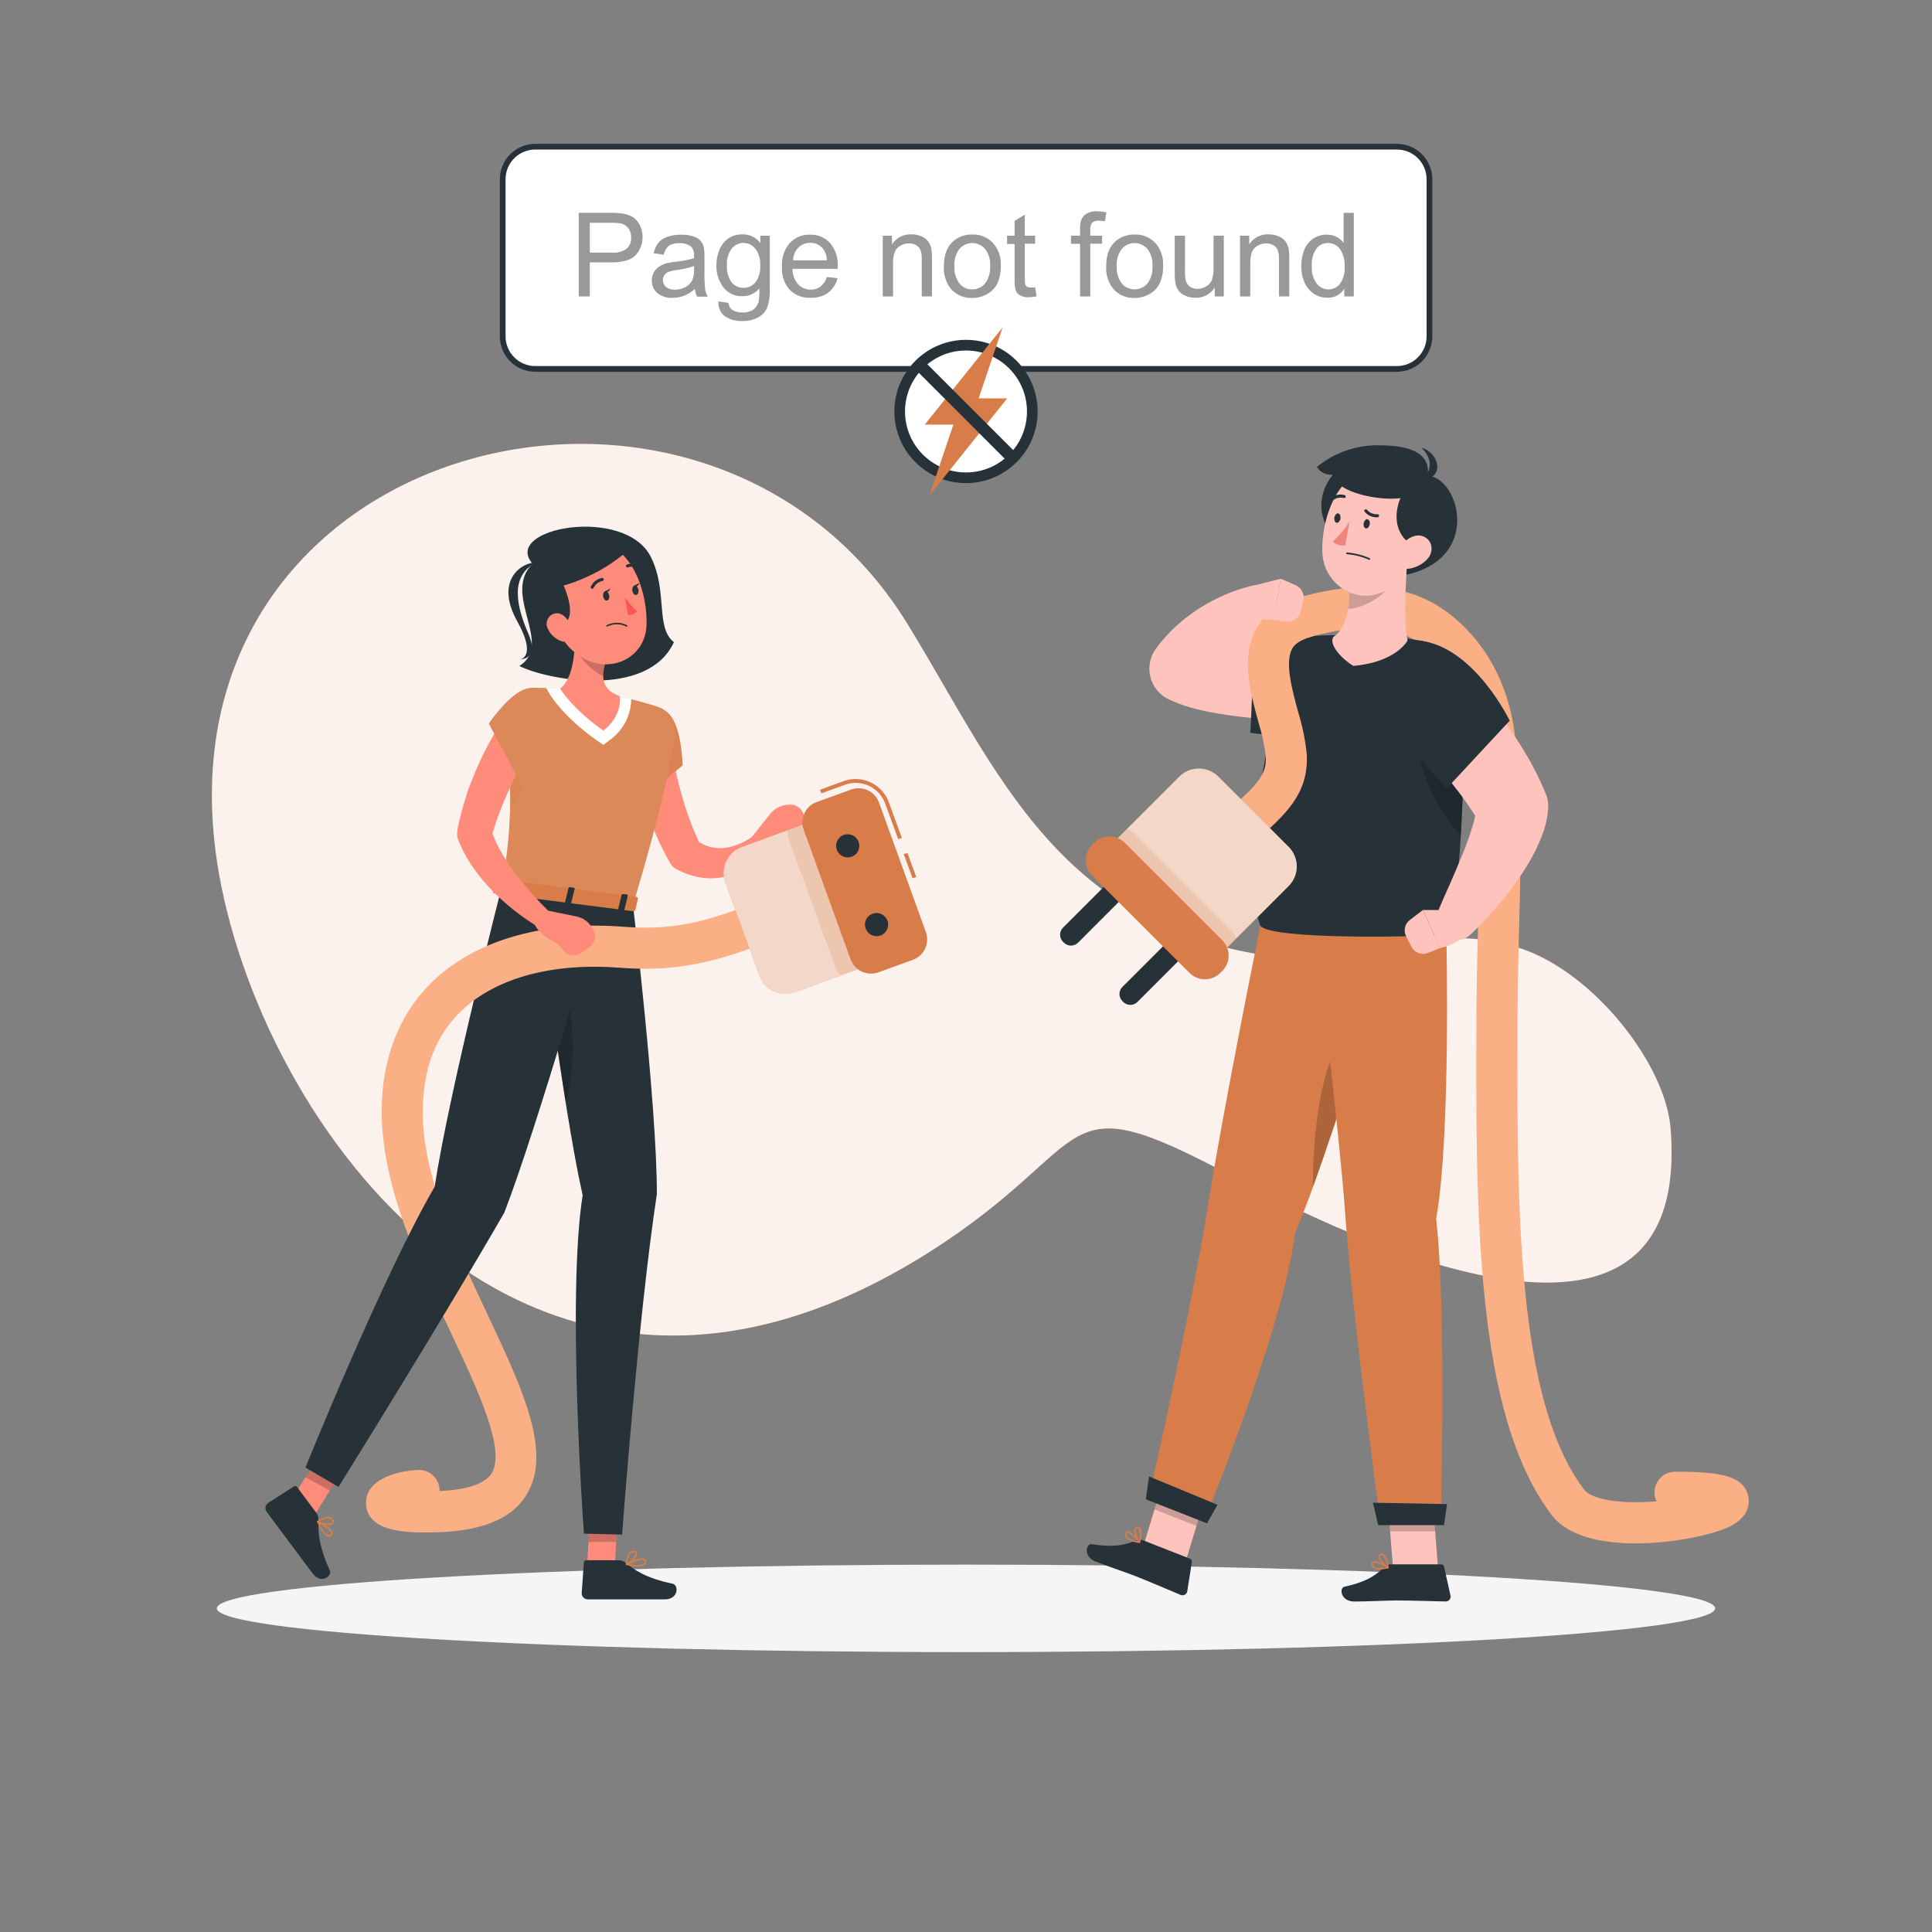 <svg width="500" height="500" viewBox="0 0 500 500" fill="none" xmlns="http://www.w3.org/2000/svg">
<rect x="0" y="0" width="500" height="500" fill="#808080" stroke="none"/>
<path d="M432.34 292C431.01 275.36 412.62 252 393.93 245.58C370.06 237.34 354.93 250.4 333.08 248.01C274 241.54 258.25 199.52 234.83 161.44C182.91 77.04 39.28 113.17 56.22 223.34C66.41 289.59 136.12 390 240.34 324.14C285.34 295.66 271.68 279.14 319.46 304.71C338.32 314.79 438.38 367.36 432.34 292Z" fill="#D87D4A"/>
<path opacity="0.9" d="M432.34 292C431.01 275.36 412.62 252 393.93 245.58C370.06 237.34 354.93 250.4 333.08 248.01C274 241.54 258.25 199.52 234.83 161.44C182.91 77.04 39.28 113.17 56.22 223.34C66.41 289.59 136.12 390 240.34 324.14C285.34 295.66 271.68 279.14 319.46 304.71C338.32 314.79 438.38 367.36 432.34 292Z" fill="white"/>
<path d="M250 427.56C357.082 427.56 443.89 422.492 443.89 416.24C443.89 409.988 357.082 404.92 250 404.92C142.917 404.92 56.11 409.988 56.11 416.24C56.11 422.492 142.917 427.56 250 427.56Z" fill="#F5F5F5"/>
<path d="M137.82 145.88C129.76 153.99 143.46 166.58 134.41 172.36C141.8 176.07 167.7 180.78 174.41 166.19C169.52 162.39 172.92 153.05 168.41 144.08C161.66 130.78 129.76 136.67 137.82 145.88Z" fill="#263238"/>
<path d="M138.55 145.67C136.04 145.25 127.55 149.47 133.87 160.8C138.96 169.96 134.72 170.61 134.72 170.61C134.72 170.61 139.72 170.75 136.72 163.94C133.54 156.67 132.05 149.13 138.55 145.67Z" fill="#263238"/>
<path d="M198 217.61C197.691 217.044 197.172 216.622 196.554 216.435C195.937 216.248 195.271 216.311 194.7 216.61L194.11 216.92C193.92 217.02 193.56 217.26 193.27 217.43C192.98 217.6 192.64 217.79 192.32 217.95C191.689 218.267 191.038 218.541 190.37 218.77C189.134 219.218 187.834 219.464 186.52 219.5C185.313 219.514 184.112 219.321 182.97 218.93C182.244 218.661 181.545 218.326 180.88 217.93C180.02 216.03 179.2 214.11 178.5 212.13C177.65 209.82 176.9 207.46 176.24 205.07C175.58 202.68 175 200.26 174.52 197.83C174.27 196.62 174.05 195.4 173.85 194.19L173.58 192.38C173.49 191.8 173.41 191.14 173.36 190.68V190.48C173.227 189.154 172.573 187.935 171.542 187.091C170.51 186.247 169.186 185.847 167.86 185.98C166.534 186.113 165.315 186.767 164.471 187.798C163.627 188.829 163.227 190.154 163.36 191.48C163.43 192.33 163.49 192.98 163.58 193.69C163.67 194.4 163.77 195.08 163.87 195.77C164.09 197.15 164.34 198.51 164.62 199.87C165.176 202.572 165.877 205.243 166.72 207.87C167.11 209.19 167.59 210.49 168.04 211.8C168.49 213.11 169.04 214.39 169.61 215.66C170.701 218.226 171.94 220.727 173.32 223.15L173.44 223.37C173.799 224.021 174.337 224.555 174.99 224.91C176.88 225.94 178.922 226.663 181.04 227.05C183.215 227.434 185.444 227.387 187.6 226.91C190.644 226.204 193.439 224.687 195.69 222.52C196.06 222.18 196.41 221.83 196.69 221.46C196.97 221.09 197.31 220.74 197.69 220.22C197.983 219.859 198.168 219.422 198.223 218.96C198.278 218.498 198.2 218.03 198 217.61Z" fill="#FF8B7B"/>
<path d="M204.65 208.25H204.36C203.403 208.23 202.454 208.43 201.587 208.836C200.72 209.242 199.958 209.842 199.36 210.59L194.53 216.65V220.79C198.41 222.33 203.33 218.18 203.33 218.18L205.82 217.55C206.658 217.341 207.389 216.828 207.871 216.112C208.353 215.395 208.552 214.525 208.43 213.67L208.07 211.24C207.953 210.415 207.543 209.659 206.915 209.11C206.288 208.561 205.484 208.256 204.65 208.25Z" fill="#FF8B7B"/>
<path d="M173.23 184.88C176.46 188.2 176.66 198.11 176.66 198.11L163.74 208.51C163.74 208.51 158.43 193.81 161.37 188.62C163.86 184.22 169.11 180.65 173.23 184.88Z" fill="#D87D4A"/>
<g opacity="0.2">
<path opacity="0.2" d="M173.23 184.88C176.46 188.2 176.66 198.11 176.66 198.11L163.74 208.51C163.74 208.51 158.43 193.81 161.37 188.62C163.86 184.22 169.11 180.65 173.23 184.88Z" fill="white"/>
</g>
<path d="M151.85 407.67L158.99 408.45L159.97 389.05L152.83 388.26L151.85 407.67Z" fill="#FF8B7B"/>
<path d="M160.16 403.79H151.77C151.601 403.784 151.436 403.845 151.311 403.959C151.186 404.073 151.11 404.231 151.1 404.4L150.54 412.33C150.54 412.745 150.702 413.143 150.992 413.44C151.281 413.737 151.675 413.91 152.09 413.92C155.63 413.92 155.67 413.92 160.09 413.92H172C175.66 413.92 175.67 410.21 174.09 409.87C166.98 408.37 164.21 406.29 161.7 404.31C161.259 403.97 160.717 403.787 160.16 403.79Z" fill="#263238"/>
<path opacity="0.2" d="M159.97 389.06L159.46 399.06H152.28L152.83 388.27L159.97 389.06Z" fill="black"/>
<path d="M163.82 234.27C163.82 234.27 170 286 170 309C165.13 341 161 397.16 161 397.16L151.12 396.9C151.12 396.9 146.63 335.74 150.79 309.33C145.46 285.67 138.88 231.07 138.88 231.07L163.82 234.27Z" fill="#263238"/>
<path opacity="0.2" d="M144.77 248.67C143.593 249.188 142.45 249.783 141.35 250.45C142.71 260.66 144.5 273.51 146.4 285.37C149.64 275.61 147.89 254.15 144.77 248.67Z" fill="black"/>
<path d="M74.53 389.66L80.42 393.77L90.58 377.21L84.69 373.1L74.53 389.66Z" fill="#FF8B7B"/>
<path d="M81.91 391.6L76.91 384.87C76.815 384.732 76.669 384.637 76.505 384.605C76.34 384.573 76.17 384.607 76.03 384.7L69.33 389C68.996 389.246 68.772 389.614 68.706 390.023C68.641 390.433 68.739 390.852 68.98 391.19C71.07 394.04 71.11 394.06 73.74 397.6C75.37 399.77 78.62 404.14 80.86 407.15C83.1 410.16 86.03 407.88 85.35 406.4C82.35 399.81 82.35 396.4 82.41 393.16C82.42 392.599 82.245 392.051 81.91 391.6Z" fill="#263238"/>
<path opacity="0.2" d="M90.57 377.21L85.34 385.75L79.03 382.31L84.69 373.1L90.57 377.21Z" fill="black"/>
<path d="M110.66 396.6C105.55 396.6 94.91 396.6 94.73 389.08C94.59 383.18 101.89 380.73 108.19 380.43C108.888 380.396 109.586 380.501 110.244 380.737C110.901 380.973 111.506 381.336 112.023 381.806C112.541 382.276 112.96 382.843 113.258 383.475C113.556 384.107 113.727 384.792 113.76 385.49V385.89C120.9 385.55 125.52 383.99 127.21 381.33C131.02 375.33 123.72 359.84 116.67 344.87C108.37 327.26 98.97 307.31 98.79 288.2C98.783 287.501 98.915 286.808 99.176 286.16C99.437 285.512 99.823 284.922 100.313 284.423C100.802 283.925 101.385 283.527 102.028 283.254C102.671 282.981 103.361 282.836 104.06 282.83C105.462 282.832 106.806 283.387 107.801 284.373C108.797 285.36 109.364 286.699 109.38 288.1C109.54 304.88 118.38 323.71 126.24 340.33C135.24 359.51 143.09 376.08 136.14 387.03C132.11 393.47 123.76 396.6 110.66 396.6Z" fill="#FBAF85"/>
<path d="M155.91 233.25C155.91 233.25 138.85 292.37 130.52 313.81C114.38 341.87 87.6 384.81 87.6 384.81L79.05 379.81C79.05 379.81 99.05 330.21 112.5 307.11C116.11 283.11 129.76 229.85 129.76 229.85L155.91 233.25Z" fill="#263238"/>
<path d="M83.45 396.43C83.79 396.992 84.312 397.419 84.93 397.64C85.111 397.683 85.3 397.676 85.477 397.617C85.654 397.559 85.811 397.453 85.93 397.31C86.013 397.234 86.077 397.138 86.115 397.032C86.153 396.926 86.165 396.812 86.15 396.7C86.03 395.5 82.93 393.94 82.31 393.64C82.274 393.625 82.234 393.624 82.197 393.637C82.16 393.65 82.129 393.676 82.11 393.71C82.086 393.747 82.073 393.791 82.073 393.835C82.073 393.879 82.086 393.923 82.11 393.96C82.477 394.824 82.926 395.651 83.45 396.43ZM85.58 396.43C85.668 396.54 85.727 396.671 85.75 396.81C85.755 396.849 85.75 396.888 85.736 396.925C85.722 396.962 85.7 396.994 85.67 397.02C85.59 397.112 85.486 397.181 85.37 397.219C85.254 397.258 85.13 397.265 85.01 397.24C84.35 397.11 83.48 396.04 82.64 394.35C83.729 394.857 84.724 395.547 85.58 396.39V396.43Z" fill="#D87D4A"/>
<path d="M82.06 394L82.12 394.05C83.12 394.6 85.72 395.05 86.29 394.22C86.386 394.068 86.432 393.891 86.424 393.712C86.415 393.533 86.35 393.361 86.24 393.22C85.24 391.45 82.24 393.53 82.11 393.62C82.08 393.644 82.057 393.674 82.041 393.709C82.025 393.744 82.018 393.782 82.02 393.82C82.016 393.883 82.03 393.945 82.06 394ZM85.86 393.42C85.889 393.455 85.916 393.492 85.94 393.53C86.05 393.72 86.07 393.86 86.01 393.94C85.68 394.42 83.76 394.25 82.64 393.81C83.39 393.36 85.14 392.45 85.86 393.42Z" fill="#D87D4A"/>
<path d="M165 405.44C165.656 405.5 166.312 405.334 166.86 404.97C166.999 404.848 167.102 404.69 167.157 404.514C167.211 404.337 167.216 404.149 167.17 403.97C167.156 403.857 167.116 403.749 167.054 403.653C166.991 403.558 166.908 403.478 166.81 403.42C165.81 402.81 162.68 404.36 162.07 404.68C162.036 404.699 162.009 404.729 161.995 404.766C161.98 404.802 161.978 404.843 161.99 404.88C162.006 404.922 162.031 404.959 162.064 404.989C162.097 405.018 162.137 405.039 162.18 405.05C163.105 405.276 164.049 405.407 165 405.44ZM166.24 403.71C166.383 403.701 166.525 403.732 166.65 403.8C166.7 403.8 166.75 403.87 166.77 403.99C166.796 404.11 166.79 404.234 166.751 404.35C166.712 404.466 166.643 404.57 166.55 404.65C166.06 405.1 164.68 405.16 162.82 404.83C163.871 404.267 165.011 403.888 166.19 403.71H166.24Z" fill="#D87D4A"/>
<path d="M162.18 405.1H162.25C163.25 404.64 165.2 402.81 164.88 401.86C164.814 401.703 164.702 401.569 164.56 401.475C164.418 401.38 164.251 401.33 164.08 401.33C162.08 401.1 161.94 404.72 161.93 404.87C161.93 404.91 161.941 404.949 161.96 404.984C161.979 405.019 162.007 405.048 162.04 405.07C162.083 405.094 162.132 405.104 162.18 405.1ZM163.98 401.7H164.12C164.33 401.7 164.46 401.79 164.49 401.89C164.68 402.44 163.4 403.89 162.37 404.52C162.46 403.65 162.78 401.7 164 401.7H163.98Z" fill="#D87D4A"/>
<path d="M129.76 229.9L163.82 234.26C171.5 208.4 174.03 195.91 174.71 189.9C174.89 188.389 174.537 186.863 173.712 185.585C172.887 184.307 171.641 183.358 170.19 182.9C168.19 182.26 165.61 181.5 163.05 180.9C162.18 180.67 161.29 180.46 160.42 180.26C155.321 179.225 150.155 178.557 144.96 178.26C144.19 178.19 143.43 178.15 142.66 178.11C141.15 178.03 139.66 178.01 138.3 178.01C137.28 178.009 136.27 178.22 135.335 178.631C134.401 179.041 133.562 179.642 132.872 180.395C132.183 181.147 131.657 182.035 131.33 183.002C131.002 183.969 130.88 184.993 130.97 186.01C131.24 189.01 131.45 191.8 131.61 194.36C131.99 200.36 132.11 205.16 132.02 209.36C131.816 216.256 131.06 223.125 129.76 229.9Z" fill="#D87D4A"/>
<g opacity="0.3">
<path opacity="0.3" d="M129.76 229.9L163.82 234.26C171.5 208.4 174.03 195.91 174.71 189.9C174.89 188.389 174.537 186.863 173.712 185.585C172.887 184.307 171.641 183.358 170.19 182.9C168.19 182.26 165.61 181.5 163.05 180.9C162.18 180.67 161.29 180.46 160.42 180.26C155.321 179.225 150.155 178.557 144.96 178.26C144.19 178.19 143.43 178.15 142.66 178.11C141.15 178.03 139.66 178.01 138.3 178.01C137.28 178.009 136.27 178.22 135.335 178.631C134.401 179.041 133.562 179.642 132.872 180.395C132.183 181.147 131.657 182.035 131.33 183.002C131.002 183.969 130.88 184.993 130.97 186.01C131.24 189.01 131.45 191.8 131.61 194.36C131.99 200.36 132.11 205.16 132.02 209.36C131.816 216.256 131.06 223.125 129.76 229.9Z" fill="white"/>
</g>
<path opacity="0.3" d="M132 209.32C136.5 203.5 138.13 196.84 136.67 193.17L131.59 194.31C132 200.29 132.11 205.11 132 209.32Z" fill="#D87D4A"/>
<path d="M163.05 180.84C162.17 180.61 161.29 180.4 160.42 180.2C155.317 179.17 150.147 178.502 144.95 178.2C144.18 178.14 143.42 178.1 142.66 178.06L141.33 178L142.33 179.75C142.47 179.99 145.87 185.55 154.33 191.53L156.14 192.79L157.88 191.46C159.556 190.258 160.925 188.678 161.877 186.849C162.829 185.02 163.337 182.992 163.36 180.93L163.05 180.84Z" fill="white"/>
<path d="M148.71 167.92C148.39 172.13 147.4 176.42 144.95 178.22C144.95 178.22 148.07 183.41 156.15 189.08C161.21 185.21 160.42 180.2 160.42 180.2C155.04 178.2 155.42 174.47 157.69 168.52L153.49 166.26C153.128 165.861 152.656 165.577 152.134 165.443C151.611 165.31 151.061 165.333 150.552 165.51C150.042 165.687 149.596 166.01 149.269 166.438C148.941 166.867 148.747 167.382 148.71 167.92Z" fill="#FF8B7B"/>
<path opacity="0.2" d="M153.49 166.26C153.15 165.884 152.712 165.609 152.226 165.467C151.739 165.324 151.223 165.318 150.733 165.451C150.244 165.583 149.8 165.849 149.452 166.217C149.104 166.586 148.865 167.044 148.76 167.54C150.356 170.757 152.929 173.386 156.11 175.05C156.224 172.795 156.757 170.58 157.68 168.52L153.49 166.26Z" fill="black"/>
<path d="M142.17 154.72C144.26 162.85 144.97 166.33 149.94 169.72C157.41 174.86 166.94 170.52 167.31 161.94C167.66 154.21 164.19 142.21 155.51 140.49C153.594 140.098 151.61 140.204 149.746 140.797C147.882 141.39 146.201 142.45 144.864 143.877C143.526 145.304 142.576 147.05 142.105 148.948C141.633 150.846 141.656 152.833 142.17 154.72Z" fill="#FF8B7B"/>
<path d="M162.86 142.17C157.964 146.523 152.155 149.724 145.86 151.54C145.86 151.54 152.07 164.75 140.45 161.42C137.08 150.17 140.45 144.33 143.45 141.58C152.69 138.58 159.19 137.58 162.86 142.17Z" fill="#263238"/>
<path d="M141.78 162.73C142.461 164.203 143.698 165.346 145.22 165.91C147.22 166.63 148.41 164.91 147.98 162.91C147.59 161.12 146.07 158.58 143.98 158.71C143.528 158.749 143.092 158.898 142.712 159.146C142.332 159.394 142.019 159.732 141.802 160.13C141.584 160.528 141.468 160.974 141.464 161.427C141.46 161.881 141.569 162.328 141.78 162.73Z" fill="#FF8B7B"/>
<path d="M129.51 227.84L127.58 230.69C127.43 230.91 127.68 231.19 128.07 231.24L163.79 235.82C164.1 235.82 164.37 235.74 164.42 235.55L165.12 232.55C165.12 232.34 164.92 232.13 164.59 232.08L130.09 227.66C129.986 227.636 129.878 227.64 129.776 227.671C129.674 227.703 129.582 227.761 129.51 227.84Z" fill="#D87D4A"/>
<path d="M133.64 232.29L132.72 232.17C132.54 232.17 132.41 232.03 132.44 231.92L133.38 228.01C133.416 227.944 133.473 227.892 133.542 227.863C133.611 227.834 133.688 227.83 133.76 227.85L134.69 227.97C134.87 227.97 135 228.1 134.97 228.22L134.03 232.12C134 232.24 133.83 232.31 133.64 232.29Z" fill="#263238"/>
<path d="M161.15 235.81L160.23 235.7C160.05 235.7 159.92 235.56 159.95 235.44L160.89 231.54C160.89 231.43 161.09 231.35 161.27 231.37L162.2 231.49C162.38 231.49 162.51 231.63 162.48 231.74L161.54 235.65C161.51 235.76 161.34 235.84 161.15 235.81Z" fill="#263238"/>
<path d="M147.4 234.05L146.48 233.93C146.29 233.93 146.16 233.8 146.19 233.68L147.13 229.78C147.13 229.66 147.33 229.59 147.52 229.61L148.44 229.73C148.62 229.73 148.75 229.87 148.73 229.98L147.78 233.89C147.76 234 147.58 234.07 147.4 234.05Z" fill="#263238"/>
<path d="M156.1 154.37C156.22 155.04 156.68 155.52 157.1 155.43C157.52 155.34 157.79 154.74 157.66 154.07C157.53 153.4 157.07 152.92 156.66 153.01C156.25 153.1 156 153.7 156.1 154.37Z" fill="#263238"/>
<path d="M163.66 152.92C163.79 153.59 164.25 154.06 164.66 153.98C165.07 153.9 165.35 153.28 165.22 152.61C165.09 151.94 164.63 151.47 164.22 151.55C163.81 151.63 163.54 152.25 163.66 152.92Z" fill="#263238"/>
<path d="M164 151.63L165.52 150.85C165.52 150.85 165 152.27 164 151.63Z" fill="#263238"/>
<path d="M161.66 154.42C162.554 155.829 163.634 157.11 164.87 158.23C164.577 158.541 164.219 158.784 163.822 158.941C163.424 159.099 162.997 159.166 162.57 159.14L161.66 154.42Z" fill="#FF5652"/>
<path d="M156.94 161.84C156.91 161.875 156.893 161.919 156.892 161.965C156.89 162.012 156.905 162.057 156.933 162.093C156.962 162.13 157.002 162.155 157.047 162.166C157.092 162.176 157.139 162.17 157.18 162.15C157.936 161.765 158.772 161.564 159.62 161.564C160.468 161.564 161.305 161.765 162.06 162.15C162.105 162.176 162.159 162.183 162.209 162.17C162.26 162.157 162.303 162.125 162.33 162.08C162.358 162.034 162.366 161.98 162.355 161.928C162.344 161.876 162.314 161.83 162.27 161.8C161.455 161.382 160.552 161.164 159.635 161.164C158.719 161.164 157.816 161.382 157 161.8C157 161.8 157 161.82 156.94 161.84Z" fill="#263238"/>
<path d="M153.49 152.31C153.552 152.272 153.601 152.216 153.63 152.15C153.839 151.694 154.152 151.294 154.545 150.983C154.938 150.672 155.399 150.458 155.89 150.36C155.943 150.354 155.994 150.337 156.04 150.311C156.086 150.285 156.127 150.25 156.16 150.208C156.192 150.166 156.216 150.118 156.23 150.067C156.244 150.016 156.247 149.963 156.24 149.91C156.235 149.858 156.22 149.807 156.195 149.761C156.17 149.715 156.136 149.674 156.095 149.641C156.054 149.609 156.006 149.585 155.956 149.571C155.905 149.557 155.852 149.553 155.8 149.56C155.175 149.677 154.587 149.941 154.084 150.33C153.582 150.72 153.179 151.224 152.91 151.8C152.871 151.879 152.86 151.968 152.877 152.055C152.894 152.141 152.939 152.219 153.005 152.277C153.071 152.335 153.154 152.37 153.242 152.376C153.33 152.382 153.417 152.359 153.49 152.31Z" fill="#263238"/>
<path d="M165.91 147.24L165.96 147.19C165.991 147.147 166.012 147.098 166.024 147.046C166.035 146.995 166.037 146.941 166.027 146.889C166.018 146.837 165.998 146.787 165.97 146.743C165.941 146.698 165.904 146.66 165.86 146.63C165.343 146.258 164.745 146.016 164.116 145.922C163.486 145.828 162.843 145.885 162.24 146.09C162.144 146.132 162.067 146.209 162.027 146.306C161.986 146.403 161.983 146.512 162.02 146.61C162.06 146.708 162.137 146.786 162.235 146.827C162.332 146.869 162.442 146.87 162.54 146.83C163.019 146.673 163.529 146.633 164.026 146.713C164.524 146.793 164.995 146.991 165.4 147.29C165.477 147.345 165.571 147.37 165.665 147.361C165.758 147.351 165.846 147.309 165.91 147.24Z" fill="#263238"/>
<path d="M156.47 153.08L157.99 152.31C157.99 152.31 157.4 153.72 156.47 153.08Z" fill="#263238"/>
<path d="M104.11 293.47C102.708 293.47 101.362 292.916 100.366 291.929C99.37 290.943 98.803 289.602 98.79 288.2C98.65 274 103.38 262.01 112.47 253.53C123.66 243.09 141.11 238.24 161.63 239.86C176.02 241 185.25 237.5 195.93 233.43C197.69 232.77 199.46 232.09 201.28 231.43C202.606 230.947 204.07 231.011 205.349 231.607C206.628 232.204 207.617 233.284 208.1 234.61C208.583 235.936 208.519 237.4 207.923 238.679C207.326 239.958 206.246 240.947 204.92 241.43C203.15 242.07 201.43 242.73 199.72 243.38C188.83 247.52 177.58 251.79 160.79 250.47C143.29 249.08 128.71 252.93 119.73 261.31C112.73 267.79 109.32 276.8 109.43 288.1C109.437 288.799 109.306 289.492 109.044 290.14C108.783 290.788 108.397 291.378 107.907 291.876C107.418 292.375 106.835 292.773 106.192 293.046C105.549 293.319 104.859 293.463 104.16 293.47H104.11Z" fill="#FBAF85"/>
<path d="M227.145 248.941L205.746 256.781C203.96 257.435 201.988 257.353 200.263 256.553C198.538 255.753 197.201 254.3 196.547 252.515L187.71 228.393C187.056 226.607 187.138 224.635 187.938 222.91C188.738 221.185 190.19 219.848 191.976 219.194L213.375 211.354L227.135 248.913L227.145 248.941Z" fill="#D87D4A"/>
<path opacity="0.7" d="M227.145 248.941L205.746 256.781C203.96 257.435 201.988 257.353 200.263 256.553C198.538 255.753 197.201 254.3 196.547 252.515L187.71 228.393C187.056 226.607 187.138 224.635 187.938 222.91C188.738 221.185 190.19 219.848 191.976 219.194L213.375 211.354L227.135 248.913L227.145 248.941Z" fill="white"/>
<path opacity="0.2" d="M203.84 214.84L213.39 211.35L227.15 248.93L217.6 252.43C216.965 251.815 216.479 251.062 216.18 250.23L204.18 217.44C203.866 216.612 203.75 215.721 203.84 214.84Z" fill="#D87D4A"/>
<path d="M234.836 220.711L233.897 221.055L236.188 227.308L237.127 226.964L234.836 220.711Z" fill="#D87D4A"/>
<path d="M232.45 217.16L229.08 207.94C228.502 206.377 227.459 205.028 226.091 204.075C224.724 203.122 223.097 202.611 221.43 202.61C220.482 202.607 219.541 202.773 218.65 203.1L212.57 205.33L212.22 204.39L218.31 202.16C219.31 201.794 220.366 201.607 221.43 201.61C223.303 201.614 225.13 202.192 226.665 203.264C228.201 204.337 229.371 205.853 230.02 207.61L233.39 216.83L232.45 217.16Z" fill="#D87D4A"/>
<path d="M227.311 251.635L236.241 248.405C239.159 247.349 240.668 244.129 239.613 241.211L227.492 207.7C226.437 204.783 223.216 203.273 220.299 204.328L211.369 207.558C208.451 208.613 206.941 211.834 207.997 214.752L220.118 248.263C221.173 251.18 224.394 252.69 227.311 251.635Z" fill="#D87D4A"/>
<path d="M222.2 217.87C222.404 218.428 222.438 219.033 222.298 219.61C222.157 220.187 221.849 220.709 221.411 221.11C220.974 221.512 220.427 221.775 219.841 221.865C219.254 221.956 218.653 221.87 218.115 221.619C217.577 221.369 217.126 220.964 216.818 220.456C216.51 219.948 216.36 219.361 216.386 218.768C216.412 218.175 216.614 217.603 216.965 217.124C217.317 216.646 217.802 216.282 218.36 216.08C219.107 215.809 219.93 215.846 220.65 216.181C221.37 216.517 221.928 217.124 222.2 217.87Z" fill="#263238"/>
<path d="M229.67 238.26C229.873 238.817 229.907 239.422 229.766 239.998C229.625 240.575 229.317 241.096 228.88 241.497C228.443 241.898 227.897 242.161 227.311 242.252C226.725 242.343 226.125 242.258 225.587 242.007C225.049 241.757 224.597 241.353 224.289 240.847C223.98 240.34 223.829 239.753 223.854 239.161C223.879 238.568 224.079 237.996 224.429 237.517C224.779 237.038 225.263 236.674 225.82 236.47C226.191 236.334 226.584 236.273 226.978 236.29C227.372 236.306 227.759 236.4 228.116 236.567C228.474 236.733 228.795 236.968 229.062 237.259C229.328 237.549 229.535 237.889 229.67 238.26Z" fill="#263238"/>
<path d="M142 235.85L141.92 235.76C140.36 234.2 138.71 232.5 137.22 230.76C135.73 229.02 134.27 227.28 132.94 225.48C131.636 223.724 130.45 221.883 129.39 219.97C128.632 218.602 127.986 217.173 127.46 215.7C128.06 213.7 128.7 211.7 129.46 209.78C130.33 207.47 131.31 205.2 132.38 202.96C133.45 200.72 134.59 198.52 135.82 196.37C136.42 195.29 137.05 194.22 137.7 193.17L138.7 191.63C139.01 191.13 139.38 190.63 139.64 190.2L139.75 190.04C140.461 188.956 140.723 187.639 140.482 186.366C140.241 185.093 139.514 183.963 138.456 183.215C137.398 182.467 136.091 182.158 134.81 182.355C133.529 182.552 132.375 183.239 131.59 184.27C131.09 184.95 130.71 185.49 130.31 186.08C129.91 186.67 129.55 187.26 129.17 187.85C128.44 189.03 127.73 190.22 127.05 191.43C125.697 193.844 124.472 196.327 123.38 198.87C122.82 200.13 122.38 201.42 121.81 202.71C121.24 204 120.86 205.31 120.46 206.65C119.611 209.305 118.914 212.006 118.37 214.74V214.97C118.215 215.7 118.267 216.458 118.52 217.16C119.489 219.724 120.776 222.156 122.35 224.4C123.833 226.53 125.485 228.536 127.29 230.4C129.049 232.196 130.916 233.882 132.88 235.45C134.844 237.015 136.905 238.455 139.05 239.76C139.571 240.065 140.185 240.169 140.778 240.053C141.37 239.937 141.9 239.61 142.268 239.131C142.636 238.653 142.817 238.057 142.777 237.455C142.737 236.852 142.478 236.285 142.05 235.86L142 235.85Z" fill="#FF8B7B"/>
<path d="M153.62 240.82L153.49 240.56C153.075 239.693 152.464 238.935 151.706 238.345C150.948 237.755 150.062 237.349 149.12 237.16L141.53 235.62L137.82 237.47C138.22 241.63 144.16 244.12 144.16 244.12L145.85 246.05C146.42 246.697 147.209 247.111 148.065 247.213C148.921 247.314 149.785 247.096 150.49 246.6L152.49 245.17C153.163 244.696 153.645 243.998 153.852 243.202C154.059 242.406 153.977 241.562 153.62 240.82Z" fill="#FF8B7B"/>
<path d="M135.19 178.65C130.98 180.58 126.5 187.26 126.5 187.26L135.5 204.11C135.5 204.11 145.73 192.32 144.87 186.42C144.17 181.41 140.55 176.19 135.19 178.65Z" fill="#D87D4A"/>
<g opacity="0.3">
<path opacity="0.3" d="M135.19 178.65C130.98 180.58 126.5 187.26 126.5 187.26L135.5 204.11C135.5 204.11 145.73 192.32 144.87 186.42C144.17 181.41 140.55 176.19 135.19 178.65Z" fill="white"/>
</g>
<path d="M423.29 399.43C414.48 399.43 405.82 397.62 401.62 392.14C381.74 366.14 381.92 313.84 382.09 263.23C382.19 235.98 384.34 210.23 381.31 190.23C379.53 178.44 373.31 170.35 367.03 166.17C357.71 160.01 344.91 163.32 339.44 164.73C338.759 164.92 338.046 164.973 337.344 164.885C336.642 164.796 335.965 164.569 335.352 164.216C334.739 163.862 334.203 163.39 333.774 162.827C333.346 162.264 333.034 161.622 332.857 160.937C332.681 160.252 332.642 159.538 332.744 158.838C332.846 158.138 333.087 157.465 333.452 156.86C333.818 156.254 334.3 155.727 334.871 155.31C335.443 154.892 336.092 154.593 336.78 154.43C343.61 152.66 359.63 148.53 372.89 157.29C381.84 163.2 389.58 173.75 391.83 188.64C394.98 209.44 392.83 235.57 392.73 263.23C392.56 312.06 392.39 362.55 410.07 385.64C411.5 387.5 417.07 389.17 426.32 388.69C427.14 388.69 427.94 388.6 428.73 388.53C428.372 387.806 428.187 387.008 428.19 386.2C428.19 384.789 428.751 383.436 429.748 382.438C430.746 381.441 432.099 380.88 433.51 380.88C445.14 380.88 451.26 381.88 452.44 387.2C452.78 388.73 452.96 392.57 447.34 395.2C443.14 397.17 433.12 399.43 423.29 399.43Z" fill="#FBAF85"/>
<path d="M306.87 404.02L296.02 399.75L301.74 380.94L312.6 385.2L306.87 404.02Z" fill="#FFC3BD"/>
<path d="M295.76 398.6L308 403.4C308.155 403.463 308.285 403.576 308.368 403.721C308.451 403.866 308.484 404.035 308.46 404.2L307.26 411.82C307.229 412.004 307.157 412.179 307.049 412.332C306.941 412.484 306.801 412.611 306.638 412.702C306.475 412.793 306.293 412.847 306.107 412.858C305.92 412.87 305.734 412.84 305.56 412.77C302.49 411.5 297.68 409.4 293.79 407.87C291.4 406.93 286.85 405.43 283.54 404.13C280.23 402.83 281.09 399.39 282.54 399.63C289.13 400.69 291.65 399.56 294.28 398.58C294.758 398.397 295.288 398.404 295.76 398.6Z" fill="#263238"/>
<path opacity="0.2" d="M312.6 385.21L301.74 380.94L298.79 390.64L309.65 394.91L312.6 385.21Z" fill="black"/>
<path d="M326.17 239.61C326.17 239.61 316.35 288.15 312.6 312.09C308.38 338.92 297.23 387.93 297.23 387.93L311.66 393.6C311.66 393.6 332.27 343.42 335.14 319.12C343.79 299.37 360.99 241.25 360.99 241.25L326.17 239.61Z" fill="#D87D4A"/>
<path d="M296.53 388.01L312.37 394.24L315.08 389.44L297.37 382.1L296.53 388.01Z" fill="#263238"/>
<path d="M292.65 398.81C292.098 398.638 291.619 398.286 291.29 397.81C291.199 397.634 291.151 397.438 291.151 397.24C291.151 397.042 291.199 396.846 291.29 396.67C291.331 396.561 291.401 396.466 291.493 396.396C291.585 396.325 291.695 396.281 291.81 396.27C292.86 396.16 294.81 398.72 295 399.02C295.022 399.053 295.033 399.091 295.033 399.13C295.033 399.169 295.022 399.207 295 399.24C294.979 399.273 294.949 399.299 294.914 399.315C294.878 399.331 294.839 399.336 294.8 399.33C294.067 399.235 293.346 399.061 292.65 398.81ZM292.12 396.72C292.04 396.68 291.95 396.663 291.86 396.67C291.8 396.67 291.73 396.67 291.66 396.84C291.594 396.959 291.559 397.094 291.559 397.23C291.559 397.367 291.594 397.501 291.66 397.62C291.95 398.15 292.95 398.62 294.4 398.86C293.791 398.001 293.016 397.273 292.12 396.72Z" fill="#D87D4A"/>
<path d="M294.78 399.32C294.748 399.309 294.72 399.288 294.7 399.26C294.06 398.5 293.16 396.15 293.7 395.34C293.783 395.214 293.907 395.121 294.051 395.076C294.195 395.03 294.35 395.035 294.49 395.09C294.639 395.128 294.778 395.196 294.898 395.291C295.019 395.386 295.118 395.505 295.19 395.64C295.81 396.75 295.11 399.09 295.08 399.19C295.068 399.226 295.047 399.257 295.019 399.282C294.991 399.306 294.957 399.323 294.92 399.33C294.898 399.341 294.873 399.346 294.849 399.344C294.824 399.342 294.801 399.334 294.78 399.32ZM294.44 395.5H294.36C294.1 395.44 294.04 395.5 294.01 395.59C293.71 396.07 294.2 397.77 294.77 398.7C295.055 397.775 295.055 396.785 294.77 395.86C294.707 395.704 294.59 395.577 294.44 395.5Z" fill="#D87D4A"/>
<path opacity="0.2" d="M347.34 269C341.9 275.74 339.75 292.92 339.77 307.24C343.44 297.13 347.65 284.29 351.35 272.63L347.34 269Z" fill="black"/>
<path d="M372.17 405.83H360.51L358.96 386.23H370.62L372.17 405.83Z" fill="#FFC3BD"/>
<path d="M359.85 404.85H373C373.169 404.849 373.333 404.906 373.464 405.012C373.595 405.117 373.686 405.265 373.72 405.43L375.39 412.95C375.429 413.134 375.427 413.324 375.382 413.506C375.338 413.688 375.253 413.858 375.134 414.003C375.015 414.149 374.864 414.265 374.694 414.344C374.524 414.423 374.338 414.463 374.15 414.46C370.83 414.4 365.6 414.2 361.42 414.2C358.84 414.2 354.06 414.47 350.51 414.47C346.96 414.47 346.51 410.96 347.94 410.64C354.47 409.21 356.41 407.25 358.49 405.37C358.865 405.037 359.349 404.852 359.85 404.85Z" fill="#263238"/>
<path opacity="0.2" d="M370.62 386.23H358.95L359.76 396.34H371.43L370.62 386.23Z" fill="black"/>
<path d="M340.29 240.22C340.29 240.22 346.75 294.31 348.11 313.78C350 340.88 357.31 394.38 357.31 394.38H372.81C372.81 394.38 374.47 339.74 371.67 315.43C375.53 294.22 374.31 241.85 374.31 241.85L340.29 240.22Z" fill="#D87D4A"/>
<path d="M356.69 394.71H373.71L374.48 389.26L355.31 388.9L356.69 394.71Z" fill="#263238"/>
<path d="M357 406.18C356.424 406.223 355.85 406.072 355.37 405.75C355.221 405.619 355.105 405.455 355.032 405.271C354.959 405.086 354.931 404.887 354.95 404.69C354.95 404.572 354.983 404.456 355.045 404.356C355.107 404.255 355.195 404.174 355.3 404.12C356.24 403.64 358.97 405.32 359.3 405.51C359.335 405.53 359.363 405.559 359.381 405.595C359.398 405.63 359.405 405.671 359.4 405.71C359.391 405.75 359.371 405.787 359.343 405.817C359.315 405.847 359.28 405.869 359.24 405.88C358.507 406.064 357.756 406.165 357 406.18ZM355.74 404.43C355.651 404.424 355.561 404.442 355.48 404.48C355.43 404.48 355.37 404.56 355.36 404.71C355.339 404.845 355.353 404.982 355.4 405.11C355.448 405.238 355.527 405.351 355.63 405.44C356.09 405.83 357.2 405.88 358.63 405.59C357.76 405.023 356.789 404.629 355.77 404.43H355.74Z" fill="#D87D4A"/>
<path d="M359.2 405.88H359.1C358.23 405.4 356.53 403.55 356.71 402.6C356.74 402.453 356.82 402.32 356.937 402.226C357.054 402.131 357.2 402.079 357.35 402.08C357.501 402.059 357.655 402.07 357.802 402.113C357.949 402.156 358.084 402.23 358.2 402.33C359.2 403.14 359.39 405.58 359.4 405.68C359.402 405.717 359.395 405.753 359.379 405.786C359.363 405.82 359.34 405.848 359.31 405.87C359.275 405.882 359.237 405.886 359.2 405.88ZM357.49 402.45H357.4C357.14 402.45 357.12 402.61 357.11 402.66C357 403.21 358.11 404.66 358.95 405.28C358.889 404.314 358.541 403.387 357.95 402.62C357.82 402.513 357.658 402.454 357.49 402.45Z" fill="#D87D4A"/>
<path d="M345.64 165.63L336.3 165.51C333.16 165.51 330.04 165.41 326.95 165.36C326.01 165.36 325.09 165.3 324.16 165.26C324.22 165.26 324.26 165.15 324.31 165.1C324.97 164.4 325.63 163.68 326.31 162.99C326.65 162.63 326.984 162.28 327.31 161.94C327.62 161.6 328.02 161.22 328.23 160.94L329.08 159.86C329.75 159.005 330.134 157.961 330.177 156.876C330.221 155.791 329.921 154.72 329.321 153.815C328.722 152.909 327.852 152.216 326.836 151.833C325.82 151.45 324.709 151.396 323.66 151.68L321.81 152.18C321.24 152.35 320.67 152.54 320.1 152.73C318.98 153.12 317.88 153.55 316.79 154.02C314.594 154.99 312.471 156.12 310.44 157.4C308.336 158.745 306.346 160.26 304.49 161.93C302.526 163.716 300.747 165.696 299.18 167.84C298.785 168.375 298.45 168.952 298.18 169.56C297.252 171.689 297.206 174.099 298.054 176.261C298.901 178.423 300.573 180.16 302.7 181.09L303.61 181.49C305.665 182.374 307.793 183.077 309.97 183.59C311.87 184.08 313.67 184.4 315.44 184.7C317.21 185 318.94 185.24 320.66 185.45C322.38 185.66 324.08 185.82 325.78 185.96C329.17 186.26 332.53 186.41 335.88 186.51C339.23 186.61 342.51 186.61 345.99 186.45C348.704 186.334 351.265 185.163 353.128 183.187C354.991 181.211 356.009 178.585 355.965 175.869C355.92 173.154 354.817 170.563 352.891 168.648C350.964 166.734 348.366 165.647 345.65 165.62L345.64 165.63Z" fill="#FFC3BD"/>
<path d="M351.08 183.88C343.01 193.08 323.59 189.64 323.59 189.64L324.66 166.72C331.317 165.255 338.105 164.468 344.92 164.37C356.32 164.35 357.54 176.5 351.08 183.88Z" fill="#263238"/>
<path d="M329.54 176.83C329.06 180.53 328.54 185.51 328.23 192.21C324.02 213.51 322.45 228.6 326.17 239.61C329.11 243.24 367.42 242.54 374.31 241.84C378.31 231.94 378.73 203.52 379.2 179.63C379.259 176.338 378.137 173.134 376.036 170.598C373.936 168.063 370.996 166.364 367.75 165.81C359.129 164.282 350.335 163.986 341.63 164.93C338.575 165.278 335.725 166.638 333.533 168.795C331.342 170.952 329.936 173.781 329.54 176.83Z" fill="#263238"/>
<path opacity="0.2" d="M366.71 191.37C366.84 198.65 372.12 210.28 378.06 216.18C378.42 210.03 378.65 203.36 378.83 196.63L366.71 191.37Z" fill="black"/>
<path d="M400.09 205.52L399.75 204.72C398.352 201.384 396.718 198.153 394.86 195.05C393.08 192.05 391.16 189.22 389.17 186.49C387.18 183.76 385.07 181.15 382.91 178.61C381.81 177.35 380.72 176.09 379.57 174.87L377.84 173.05L376 171.19C374.073 169.287 371.48 168.209 368.771 168.185C366.063 168.161 363.451 169.193 361.49 171.061C359.53 172.93 358.373 175.488 358.267 178.195C358.16 180.902 359.112 183.543 360.92 185.56L361.22 185.89L367.09 192.42C369.09 194.64 371 196.9 372.9 199.15C373.82 200.28 374.77 201.41 375.63 202.56C376.49 203.71 377.4 204.82 378.26 205.96C379.5 207.69 380.7 209.41 381.77 211.1C381.606 211.953 381.399 212.798 381.15 213.63C380.431 216.052 379.587 218.436 378.62 220.77C377.62 223.24 376.56 225.77 375.46 228.26C374.36 230.75 373.18 233.35 372.13 235.85L372.03 236.07C371.569 237.175 371.499 238.404 371.832 239.555C372.164 240.705 372.879 241.707 373.858 242.396C374.837 243.085 376.022 243.419 377.217 243.344C378.412 243.268 379.545 242.787 380.43 241.98C382.636 239.935 384.729 237.772 386.7 235.5C388.7 233.253 390.577 230.887 392.33 228.4C393.22 227.15 394.07 225.85 394.91 224.5C395.783 223.127 396.58 221.709 397.3 220.25C398.11 218.659 398.811 217.015 399.4 215.33C400.167 213.172 400.599 210.909 400.68 208.62C400.706 207.557 400.505 206.5 400.09 205.52Z" fill="#FFC3BD"/>
<path d="M368.43 165.94C381.92 168.25 390.71 186.51 390.71 186.51L374.45 204C374.45 204 365.08 194.46 359.45 185.62C353.38 176 358.77 164.3 368.43 165.94Z" fill="#263238"/>
<path d="M343.79 137.15C341.53 133.36 340.79 128.15 344.93 122.84C344.123 122.941 343.305 122.806 342.573 122.451C341.842 122.096 341.23 121.536 340.81 120.84C345.343 117.131 351.044 115.147 356.9 115.24C369 115.24 369.9 119.91 369.49 123.1C377.77 123.63 383.81 145.16 362.82 148.97C350.81 136.32 343.79 137.15 343.79 137.15Z" fill="#263238"/>
<path d="M368.73 123.49C368.73 123.49 372.1 120.05 367.91 115.89C368.849 116.148 369.706 116.644 370.397 117.331C371.087 118.018 371.588 118.872 371.85 119.81C372.44 122.23 370.81 124.17 368.73 123.49Z" fill="#263238"/>
<path d="M364.09 146.34C363.77 152.97 363.17 160.51 364.28 165.8C362.56 168.51 358.16 171.63 350.28 172.33C347.48 170.74 343.78 166.85 345.07 164.85C348.42 162.7 349.84 156.19 348.88 151.32L364.09 146.34Z" fill="#FFC3BD"/>
<path opacity="0.2" d="M360.25 147.59L348.86 151.32C349.248 153.394 349.265 155.52 348.91 157.6C352.31 157.49 357.02 154.93 358.79 152.53C359.367 151.855 359.795 151.067 360.047 150.216C360.298 149.364 360.368 148.47 360.25 147.59Z" fill="black"/>
<path d="M367.41 135.84C365.3 143.97 364.48 148.84 359.5 152.25C352.01 157.38 342.59 151.63 342.22 143.04C341.9 135.3 345.4 123.3 354.1 121.59C356.016 121.206 357.998 121.318 359.858 121.915C361.718 122.513 363.395 123.576 364.729 125.004C366.062 126.432 367.009 128.177 367.478 130.073C367.947 131.97 367.924 133.955 367.41 135.84Z" fill="#FFC3BD"/>
<path d="M365.73 124.2C362.16 126.74 357.73 137.5 366.73 141.82C374.81 134.72 372.72 124.2 365.73 124.2Z" fill="#263238"/>
<path d="M367.79 125.49C369.32 118.41 351.45 114.75 345.79 123.02C343.87 128 366.71 132.4 367.79 125.49Z" fill="#263238"/>
<path d="M354.46 144.47C352.604 143.631 350.613 143.126 348.58 142.98C348.552 142.98 348.524 142.986 348.498 142.997C348.471 143.008 348.448 143.025 348.428 143.045C348.409 143.066 348.393 143.09 348.383 143.117C348.373 143.143 348.369 143.172 348.37 143.2C348.382 143.265 348.414 143.324 348.463 143.367C348.512 143.411 348.575 143.437 348.64 143.44C350.589 143.581 352.498 144.062 354.28 144.86C354.336 144.885 354.4 144.887 354.457 144.867C354.515 144.846 354.562 144.804 354.59 144.75C354.601 144.723 354.607 144.694 354.606 144.665C354.606 144.636 354.599 144.608 354.587 144.582C354.574 144.555 354.557 144.532 354.535 144.513C354.513 144.493 354.488 144.479 354.46 144.47Z" fill="#263238"/>
<path d="M369.36 144.73C367.911 146.268 365.912 147.171 363.8 147.24C361 147.3 360.29 144.63 361.64 142.35C362.86 140.35 365.78 137.79 368.32 138.81C370.86 139.83 371.12 142.82 369.36 144.73Z" fill="#FFC3BD"/>
<path d="M354.48 135.7C354.35 136.37 353.89 136.85 353.48 136.76C353.07 136.67 352.8 136.06 352.93 135.39C353.06 134.72 353.52 134.25 353.93 134.39C354.34 134.53 354.61 135 354.48 135.7Z" fill="#263238"/>
<path d="M346.91 134.23C346.78 134.9 346.32 135.37 345.91 135.29C345.5 135.21 345.22 134.59 345.35 133.92C345.48 133.25 345.94 132.77 346.35 132.86C346.76 132.95 347 133.56 346.91 134.23Z" fill="#263238"/>
<path d="M349.25 135C348.05 136.893 346.597 138.612 344.93 140.11C345.93 141.44 348.14 141.18 348.14 141.18L349.25 135Z" fill="#ED847E"/>
<path d="M353.39 131.81C353.462 131.794 353.536 131.797 353.606 131.818C353.676 131.839 353.739 131.878 353.79 131.93C354.111 132.318 354.52 132.625 354.982 132.824C355.445 133.024 355.948 133.112 356.45 133.08C356.556 133.066 356.663 133.093 356.749 133.157C356.835 133.22 356.893 133.315 356.91 133.42C356.919 133.472 356.917 133.525 356.904 133.576C356.891 133.628 356.868 133.676 356.837 133.718C356.805 133.76 356.765 133.795 356.719 133.821C356.673 133.847 356.623 133.864 356.57 133.87C355.935 133.921 355.297 133.82 354.709 133.575C354.122 133.329 353.601 132.947 353.19 132.46C353.153 132.424 353.123 132.38 353.103 132.332C353.082 132.284 353.072 132.232 353.072 132.18C353.072 132.128 353.082 132.076 353.103 132.028C353.123 131.98 353.153 131.936 353.19 131.9C353.25 131.856 353.318 131.825 353.39 131.81Z" fill="#263238"/>
<path d="M344.57 129.59C344.487 129.573 344.413 129.527 344.36 129.46C344.326 129.418 344.302 129.37 344.287 129.319C344.272 129.267 344.268 129.213 344.274 129.16C344.281 129.107 344.298 129.056 344.325 129.009C344.352 128.963 344.387 128.922 344.43 128.89C344.921 128.487 345.501 128.208 346.122 128.074C346.743 127.94 347.387 127.956 348 128.12C348.101 128.154 348.185 128.227 348.234 128.322C348.282 128.417 348.292 128.528 348.26 128.63C348.22 128.727 348.146 128.805 348.052 128.851C347.958 128.897 347.851 128.907 347.75 128.88C347.261 128.755 346.75 128.748 346.258 128.86C345.766 128.971 345.308 129.197 344.92 129.52C344.873 129.562 344.816 129.591 344.755 129.603C344.693 129.615 344.629 129.611 344.57 129.59Z" fill="#263238"/>
<path d="M376.85 235.56L368.26 235.5L372.7 245.36C372.7 245.36 380.03 243.79 379.63 239.81L376.85 235.56Z" fill="#FFC3BD"/>
<path d="M363.89 242.27L365.3 245.05C365.679 245.79 366.321 246.362 367.099 246.655C367.878 246.947 368.738 246.938 369.51 246.63L372.7 245.36L368.26 235.5L364.85 238.1C364.226 238.572 363.787 239.248 363.612 240.01C363.436 240.773 363.535 241.573 363.89 242.27Z" fill="#FFC3BD"/>
<path d="M311.46 228.3C310.422 228.289 309.41 227.976 308.548 227.398C307.686 226.821 307.011 226.004 306.607 225.048C306.202 224.093 306.085 223.04 306.271 222.018C306.456 220.997 306.935 220.053 307.65 219.3C311.47 215.36 314.92 212.3 317.96 209.63C325.3 203.16 327.83 200.63 327.59 195.78C327.231 192.788 326.595 189.835 325.69 186.96C323.5 178.91 321.02 169.8 325.27 162.49C327.55 158.56 331.42 155.87 336.78 154.49C338.135 154.168 339.562 154.391 340.755 155.11C341.948 155.829 342.811 156.988 343.16 158.336C343.508 159.685 343.313 161.116 342.618 162.323C341.922 163.529 340.782 164.415 339.44 164.79C335.67 165.79 334.76 167.32 334.44 167.84C332.44 171.29 334.37 178.43 335.93 184.16C337.06 187.773 337.817 191.493 338.19 195.26C338.69 205.51 332.64 210.85 324.97 217.61C322.08 220.17 318.79 223.07 315.25 226.71C314.756 227.215 314.167 227.615 313.516 227.888C312.865 228.161 312.166 228.301 311.46 228.3Z" fill="#FBAF85"/>
<path d="M323.13 151.9L331.45 149.77L329.51 160.41C329.51 160.41 322.02 160.64 321.46 156.69L323.13 151.9Z" fill="#FFC3BD"/>
<path d="M337.29 155.41L336.65 158.19C336.454 159.039 335.947 159.784 335.229 160.278C334.511 160.772 333.634 160.98 332.77 160.86L329.51 160.41L331.45 149.77L335.27 151.42C336.021 151.743 336.634 152.32 337.003 153.049C337.372 153.778 337.474 154.614 337.29 155.41Z" fill="#FFC3BD"/>
<path d="M308.486 210.803L308.259 210.576C307.248 209.565 305.608 209.565 304.597 210.577L275.108 240.076C274.097 241.087 274.097 242.727 275.109 243.738L275.335 243.965C276.347 244.976 277.987 244.976 278.998 243.964L308.486 214.465C309.498 213.454 309.497 211.814 308.486 210.803Z" fill="#263238"/>
<path d="M323.855 226.152L323.628 225.926C322.617 224.914 320.977 224.914 319.965 225.926L290.472 255.419C289.461 256.43 289.461 258.07 290.472 259.082L290.698 259.308C291.71 260.32 293.35 260.32 294.361 259.308L323.855 229.815C324.866 228.803 324.866 227.163 323.855 226.152Z" fill="#263238"/>
<path d="M284.413 221.783L305.194 201.001C305.86 200.335 306.651 199.807 307.521 199.447C308.39 199.087 309.323 198.901 310.264 198.901C311.206 198.901 312.138 199.087 313.008 199.447C313.878 199.807 314.669 200.335 315.334 201.001L333.5 219.167C334.166 219.833 334.694 220.623 335.054 221.493C335.415 222.363 335.6 223.295 335.6 224.237C335.6 225.178 335.415 226.111 335.054 226.981C334.694 227.851 334.166 228.641 333.5 229.307L312.718 250.089L284.413 221.783Z" fill="#D87D4A"/>
<path opacity="0.7" d="M284.413 221.783L305.194 201.001C305.86 200.335 306.651 199.807 307.521 199.447C308.39 199.087 309.323 198.901 310.264 198.901C311.206 198.901 312.138 199.087 313.008 199.447C313.878 199.807 314.669 200.335 315.334 201.001L333.5 219.167C334.166 219.833 334.694 220.623 335.054 221.493C335.415 222.363 335.6 223.295 335.6 224.237C335.6 225.178 335.415 226.111 335.054 226.981C334.694 227.851 334.166 228.641 333.5 229.307L312.718 250.089L284.413 221.783Z" fill="white"/>
<path opacity="0.2" d="M291.58 214.56L284.38 221.75L312.69 250.06L319.88 242.86C319.594 242.023 319.119 241.263 318.49 240.64L293.8 216C293.183 215.354 292.422 214.861 291.58 214.56Z" fill="#D87D4A"/>
<path d="M283.166 218.124L282.65 218.64C280.455 220.835 280.455 224.394 282.65 226.588L307.859 251.797C310.053 253.991 313.612 253.991 315.806 251.797L316.323 251.28C318.517 249.086 318.517 245.527 316.323 243.333L291.114 218.124C288.92 215.93 285.361 215.93 283.166 218.124Z" fill="#D87D4A"/>
<path d="M361.52 37.96H138.48C133.83 37.96 130.06 41.73 130.06 46.38V87.06C130.06 91.71 133.83 95.48 138.48 95.48H361.52C366.17 95.48 369.94 91.71 369.94 87.06V46.38C369.94 41.73 366.17 37.96 361.52 37.96Z" fill="white"/>
<path d="M361.52 96.22H138.52C136.091 96.217 133.763 95.251 132.046 93.534C130.328 91.817 129.363 89.489 129.36 87.06V46.38C129.363 43.951 130.328 41.623 132.046 39.906C133.763 38.188 136.091 37.223 138.52 37.22H361.52C363.948 37.223 366.277 38.188 367.994 39.906C369.711 41.623 370.677 43.951 370.68 46.38V87.06C370.677 89.489 369.711 91.817 367.994 93.534C366.277 95.251 363.948 96.217 361.52 96.22ZM138.52 38.7C136.484 38.703 134.532 39.513 133.092 40.952C131.653 42.392 130.843 44.344 130.84 46.38V87.06C130.843 89.096 131.653 91.048 133.092 92.488C134.532 93.927 136.484 94.737 138.52 94.74H361.52C363.556 94.737 365.508 93.927 366.948 92.488C368.387 91.048 369.197 89.096 369.2 87.06V46.38C369.197 44.344 368.387 42.392 366.948 40.952C365.508 39.513 363.556 38.703 361.52 38.7H138.52Z" fill="#263238"/>
<path opacity="0.4" d="M149.78 76.72V55.08H157.94C159.043 55.059 160.147 55.126 161.24 55.28C162.191 55.417 163.102 55.758 163.91 56.28C164.659 56.814 165.255 57.535 165.64 58.37C166.223 59.61 166.43 60.994 166.235 62.35C166.039 63.706 165.45 64.975 164.54 66C163.373 67.267 161.26 67.903 158.2 67.91H152.64V76.71L149.78 76.72ZM152.64 65.37H158.24C159.63 65.512 161.026 65.158 162.18 64.37C162.577 64.003 162.888 63.553 163.09 63.051C163.292 62.55 163.381 62.01 163.35 61.47C163.373 60.64 163.131 59.824 162.66 59.14C162.225 58.515 161.584 58.062 160.85 57.86C159.969 57.703 159.074 57.64 158.18 57.67H152.64V65.37Z" fill="black"/>
<path opacity="0.4" d="M179.84 74.79C178.997 75.532 178.037 76.13 177 76.56C176.062 76.905 175.069 77.077 174.07 77.07C172.625 77.171 171.196 76.72 170.07 75.81C169.619 75.406 169.263 74.909 169.024 74.352C168.786 73.796 168.672 73.195 168.69 72.59C168.68 71.854 168.859 71.127 169.21 70.48C169.554 69.887 170.03 69.381 170.6 69C171.19 68.611 171.838 68.317 172.52 68.13C173.298 67.951 174.086 67.817 174.88 67.73C176.486 67.584 178.074 67.279 179.62 66.82C179.62 66.46 179.62 66.22 179.62 66.13C179.664 65.717 179.62 65.299 179.491 64.904C179.362 64.51 179.15 64.147 178.87 63.84C178.012 63.187 176.946 62.867 175.87 62.94C174.902 62.87 173.936 63.097 173.1 63.59C172.411 64.197 171.947 65.017 171.78 65.92L169.18 65.56C169.359 64.586 169.759 63.665 170.35 62.87C170.969 62.133 171.784 61.585 172.7 61.29C173.846 60.902 175.05 60.716 176.26 60.74C177.366 60.702 178.47 60.861 179.52 61.21C180.204 61.404 180.819 61.79 181.292 62.321C181.765 62.853 182.076 63.508 182.19 64.21C182.301 65.022 182.344 65.841 182.32 66.66V70.2C182.281 71.765 182.338 73.332 182.49 74.89C182.611 75.549 182.837 76.183 183.16 76.77H180.39C180.086 76.15 179.899 75.478 179.84 74.79ZM179.62 68.85C178.218 69.353 176.761 69.689 175.28 69.85C174.487 69.935 173.708 70.116 172.96 70.39C172.531 70.564 172.165 70.864 171.91 71.25C171.615 71.721 171.498 72.281 171.578 72.831C171.659 73.38 171.932 73.883 172.35 74.25C173.018 74.77 173.856 75.023 174.7 74.96C175.653 74.978 176.594 74.747 177.43 74.29C178.194 73.876 178.81 73.232 179.19 72.45C179.517 71.606 179.663 70.704 179.62 69.8V68.85Z" fill="black"/>
<path opacity="0.4" d="M185.94 78L188.52 78.38C188.543 78.716 188.634 79.044 188.789 79.344C188.944 79.643 189.159 79.907 189.42 80.12C190.214 80.656 191.163 80.916 192.12 80.86C193.125 80.926 194.124 80.666 194.97 80.12C195.649 79.612 196.129 78.884 196.33 78.06C196.508 76.933 196.572 75.79 196.52 74.65C195.995 75.291 195.332 75.804 194.58 76.15C193.828 76.496 193.007 76.668 192.18 76.65C191.22 76.698 190.263 76.51 189.391 76.104C188.52 75.698 187.761 75.086 187.18 74.32C185.977 72.705 185.35 70.733 185.4 68.72C185.384 67.298 185.664 65.889 186.22 64.58C186.698 63.393 187.515 62.374 188.57 61.65C189.651 60.958 190.917 60.609 192.2 60.65C193.084 60.638 193.958 60.835 194.752 61.224C195.546 61.613 196.237 62.184 196.77 62.89V61H199.22V74.59C199.328 76.352 199.076 78.118 198.48 79.78C197.965 80.817 197.135 81.664 196.11 82.2C194.873 82.829 193.496 83.132 192.11 83.08C190.501 83.156 188.909 82.715 187.57 81.82C186.995 81.375 186.543 80.791 186.258 80.122C185.972 79.454 185.863 78.723 185.94 78ZM188.13 68.58C187.993 70.178 188.429 71.773 189.36 73.08C189.731 73.533 190.2 73.896 190.732 74.142C191.264 74.388 191.844 74.51 192.43 74.5C193.014 74.508 193.593 74.386 194.124 74.142C194.655 73.898 195.125 73.538 195.5 73.09C196.433 71.814 196.873 70.245 196.74 68.67C196.859 67.115 196.403 65.571 195.46 64.33C195.091 63.871 194.623 63.502 194.092 63.249C193.56 62.996 192.978 62.867 192.39 62.87C191.813 62.868 191.244 62.997 190.725 63.246C190.205 63.496 189.749 63.859 189.39 64.31C188.464 65.54 188.017 67.065 188.13 68.6V68.58Z" fill="black"/>
<path opacity="0.4" d="M214 71.67L216.75 72.01C216.389 73.492 215.54 74.809 214.34 75.75C213.03 76.673 211.451 77.137 209.85 77.07C208.842 77.131 207.833 76.978 206.889 76.621C205.944 76.264 205.086 75.712 204.37 75C202.948 73.356 202.23 71.219 202.37 69.05C202.221 66.822 202.937 64.623 204.37 62.91C205.044 62.191 205.863 61.625 206.774 61.249C207.685 60.873 208.665 60.696 209.65 60.73C210.61 60.697 211.566 60.871 212.453 61.24C213.34 61.609 214.137 62.165 214.79 62.87C216.205 64.537 216.922 66.687 216.79 68.87C216.79 69.03 216.79 69.27 216.79 69.58H205.1C205.081 71.047 205.601 72.47 206.56 73.58C206.98 74.026 207.489 74.379 208.054 74.615C208.619 74.851 209.228 74.965 209.84 74.95C210.732 74.972 211.606 74.702 212.33 74.18C213.129 73.532 213.711 72.657 214 71.67ZM205.28 67.38H214C213.977 66.302 213.628 65.256 213 64.38C212.607 63.885 212.104 63.489 211.531 63.221C210.959 62.954 210.332 62.824 209.7 62.84C209.131 62.826 208.566 62.928 208.038 63.139C207.511 63.351 207.031 63.667 206.63 64.07C205.756 64.951 205.261 66.139 205.25 67.38H205.28Z" fill="black"/>
<path opacity="0.4" d="M228.45 76.72V61H230.84V63.23C231.375 62.401 232.118 61.726 232.996 61.273C233.873 60.821 234.854 60.606 235.84 60.65C236.735 60.639 237.624 60.813 238.45 61.16C239.154 61.431 239.77 61.891 240.23 62.49C240.643 63.092 240.925 63.773 241.06 64.49C241.174 65.345 241.221 66.208 241.2 67.07V76.71H238.55V67.18C238.583 66.358 238.478 65.537 238.24 64.75C238.024 64.214 237.638 63.764 237.14 63.47C236.576 63.141 235.932 62.975 235.28 62.99C234.202 62.97 233.157 63.355 232.35 64.07C231.53 64.79 231.12 66.15 231.12 68.16V76.72H228.45Z" fill="black"/>
<path opacity="0.4" d="M244.28 68.88C244.28 65.98 245.087 63.83 246.7 62.43C248.072 61.261 249.828 60.642 251.63 60.69C252.609 60.654 253.586 60.824 254.495 61.189C255.405 61.555 256.227 62.107 256.91 62.81C257.631 63.596 258.187 64.519 258.546 65.524C258.905 66.528 259.059 67.595 259 68.66C259.074 70.296 258.763 71.927 258.09 73.42C257.497 74.559 256.578 75.496 255.45 76.11C254.294 76.764 252.988 77.109 251.66 77.11C250.67 77.157 249.681 76.994 248.758 76.63C247.836 76.266 247.001 75.71 246.31 75C245.586 74.163 245.034 73.192 244.686 72.142C244.338 71.092 244.2 69.984 244.28 68.88ZM247.01 68.88C246.889 70.492 247.354 72.094 248.32 73.39C248.725 73.871 249.233 74.255 249.805 74.515C250.378 74.774 251.001 74.902 251.63 74.89C252.257 74.903 252.878 74.773 253.448 74.512C254.018 74.25 254.521 73.863 254.92 73.38C255.901 72.06 256.369 70.429 256.24 68.79C256.357 67.209 255.883 65.641 254.91 64.39C254.499 63.921 253.992 63.544 253.424 63.287C252.856 63.029 252.239 62.896 251.615 62.896C250.991 62.896 250.374 63.029 249.806 63.287C249.238 63.544 248.731 63.921 248.32 64.39C247.351 65.678 246.882 67.273 247 68.88H247.01Z" fill="black"/>
<path opacity="0.4" d="M267.88 74.34L268.27 76.69C267.613 76.839 266.943 76.919 266.27 76.93C265.496 76.968 264.726 76.81 264.03 76.47C263.536 76.2 263.14 75.78 262.9 75.27C262.624 74.248 262.516 73.187 262.58 72.13V63.13H260.63V61H262.58V57.16L265.22 55.56V61H267.89V63.07H265.22V72.24C265.191 72.731 265.239 73.224 265.36 73.7C265.457 73.914 265.617 74.092 265.82 74.21C266.099 74.359 266.414 74.428 266.73 74.41C267.114 74.412 267.499 74.389 267.88 74.34Z" fill="black"/>
<path opacity="0.4" d="M279.52 76.72V63.11H277.17V61H279.52V59.37C279.48 58.57 279.575 57.769 279.8 57C280.053 56.307 280.527 55.716 281.15 55.32C281.971 54.846 282.913 54.624 283.86 54.68C284.693 54.691 285.523 54.778 286.34 54.94L285.94 57.26C285.422 57.163 284.897 57.113 284.37 57.11C283.754 57.053 283.14 57.239 282.66 57.63C282.265 58.191 282.087 58.877 282.16 59.56V61H285.22V63.07H282.16V76.72H279.52Z" fill="black"/>
<path opacity="0.4" d="M286.29 68.88C286.29 65.98 287.096 63.83 288.71 62.43C290.086 61.261 291.845 60.642 293.65 60.69C294.629 60.654 295.605 60.824 296.515 61.189C297.424 61.555 298.247 62.107 298.93 62.81C299.647 63.598 300.2 64.522 300.555 65.526C300.911 66.531 301.062 67.596 301 68.66C301.077 70.295 300.768 71.926 300.1 73.42C299.506 74.562 298.583 75.499 297.45 76.11C296.297 76.764 294.995 77.109 293.67 77.11C292.68 77.153 291.692 76.988 290.77 76.624C289.848 76.261 289.014 75.707 288.32 75C287.596 74.163 287.044 73.192 286.696 72.142C286.347 71.092 286.209 69.984 286.29 68.88ZM289.03 68.88C288.903 70.493 289.369 72.096 290.34 73.39C290.75 73.863 291.257 74.242 291.826 74.501C292.396 74.761 293.014 74.895 293.64 74.895C294.266 74.895 294.884 74.761 295.453 74.501C296.023 74.242 296.53 73.863 296.94 73.39C297.913 72.067 298.378 70.438 298.25 68.8C298.365 67.221 297.895 65.655 296.93 64.4C296.519 63.931 296.012 63.554 295.444 63.297C294.876 63.039 294.259 62.906 293.635 62.906C293.011 62.906 292.394 63.039 291.826 63.297C291.258 63.554 290.751 63.931 290.34 64.4C289.362 65.68 288.886 67.273 289 68.88H289.03Z" fill="black"/>
<path opacity="0.4" d="M314.37 76.72V74.42C313.837 75.257 313.096 75.941 312.22 76.405C311.343 76.87 310.361 77.099 309.37 77.07C308.479 77.081 307.595 76.9 306.78 76.54C306.079 76.262 305.465 75.803 305 75.21C304.587 74.61 304.307 73.928 304.18 73.21C304.05 72.39 303.997 71.56 304.02 70.73V61H306.68V69.7C306.647 70.636 306.701 71.573 306.84 72.5C306.983 73.16 307.359 73.746 307.9 74.15C308.483 74.562 309.186 74.773 309.9 74.75C310.689 74.75 311.463 74.536 312.14 74.13C312.811 73.757 313.336 73.169 313.63 72.46C313.962 71.476 314.108 70.438 314.06 69.4V61H316.72V76.72H314.37Z" fill="black"/>
<path opacity="0.4" d="M320.91 76.72V61H323.3V63.23C323.835 62.401 324.578 61.726 325.456 61.273C326.333 60.821 327.313 60.606 328.3 60.65C329.195 60.639 330.084 60.813 330.91 61.16C331.614 61.431 332.23 61.891 332.69 62.49C333.103 63.092 333.385 63.773 333.52 64.49C333.634 65.345 333.681 66.208 333.66 67.07V76.71H331V67.18C331.033 66.358 330.928 65.537 330.69 64.75C330.474 64.214 330.087 63.764 329.59 63.47C329.026 63.141 328.382 62.975 327.73 62.99C326.653 62.972 325.607 63.357 324.8 64.07C323.98 64.79 323.57 66.15 323.57 68.16V76.72H320.91Z" fill="black"/>
<path opacity="0.4" d="M347.9 76.72V74.72C347.445 75.467 346.797 76.077 346.024 76.487C345.252 76.897 344.383 77.092 343.51 77.05C342.289 77.067 341.091 76.719 340.07 76.05C339 75.337 338.154 74.335 337.63 73.16C337.036 71.823 336.742 70.373 336.77 68.91C336.749 67.453 337.014 66.005 337.55 64.65C338.003 63.449 338.826 62.423 339.9 61.72C340.942 61.047 342.16 60.699 343.4 60.72C344.277 60.705 345.144 60.911 345.92 61.32C346.633 61.688 347.25 62.219 347.72 62.87V55.08H350.36V76.72H347.9ZM339.5 68.9C339.379 70.503 339.829 72.097 340.77 73.4C341.125 73.859 341.579 74.231 342.099 74.489C342.618 74.748 343.19 74.885 343.77 74.89C344.346 74.896 344.916 74.77 345.435 74.522C345.955 74.275 346.412 73.911 346.77 73.46C347.674 72.202 348.102 70.664 347.98 69.12C348.117 67.448 347.679 65.78 346.74 64.39C346.383 63.92 345.921 63.54 345.392 63.28C344.863 63.02 344.28 62.886 343.69 62.89C343.112 62.878 342.539 63.003 342.018 63.253C341.497 63.503 341.042 63.872 340.69 64.33C339.785 65.674 339.365 67.286 339.5 68.9Z" fill="black"/>
<path d="M250 125.03C260.239 125.03 268.54 116.729 268.54 106.49C268.54 96.251 260.239 87.95 250 87.95C239.761 87.95 231.46 96.251 231.46 106.49C231.46 116.729 239.761 125.03 250 125.03Z" fill="#263238"/>
<path d="M250 122.27C258.715 122.27 265.78 115.205 265.78 106.49C265.78 97.775 258.715 90.71 250 90.71C241.285 90.71 234.22 97.775 234.22 106.49C234.22 115.205 241.285 122.27 250 122.27Z" fill="white"/>
<path d="M260.67 103.09H253.27L259.48 84.72L239.33 109.89H246.73L240.52 128.26L260.67 103.09Z" fill="#D87D4A"/>
<path d="M261.303 119.993L263.509 117.786L238.697 92.974L236.491 95.18L261.303 119.993Z" fill="#263238"/>
</svg>
